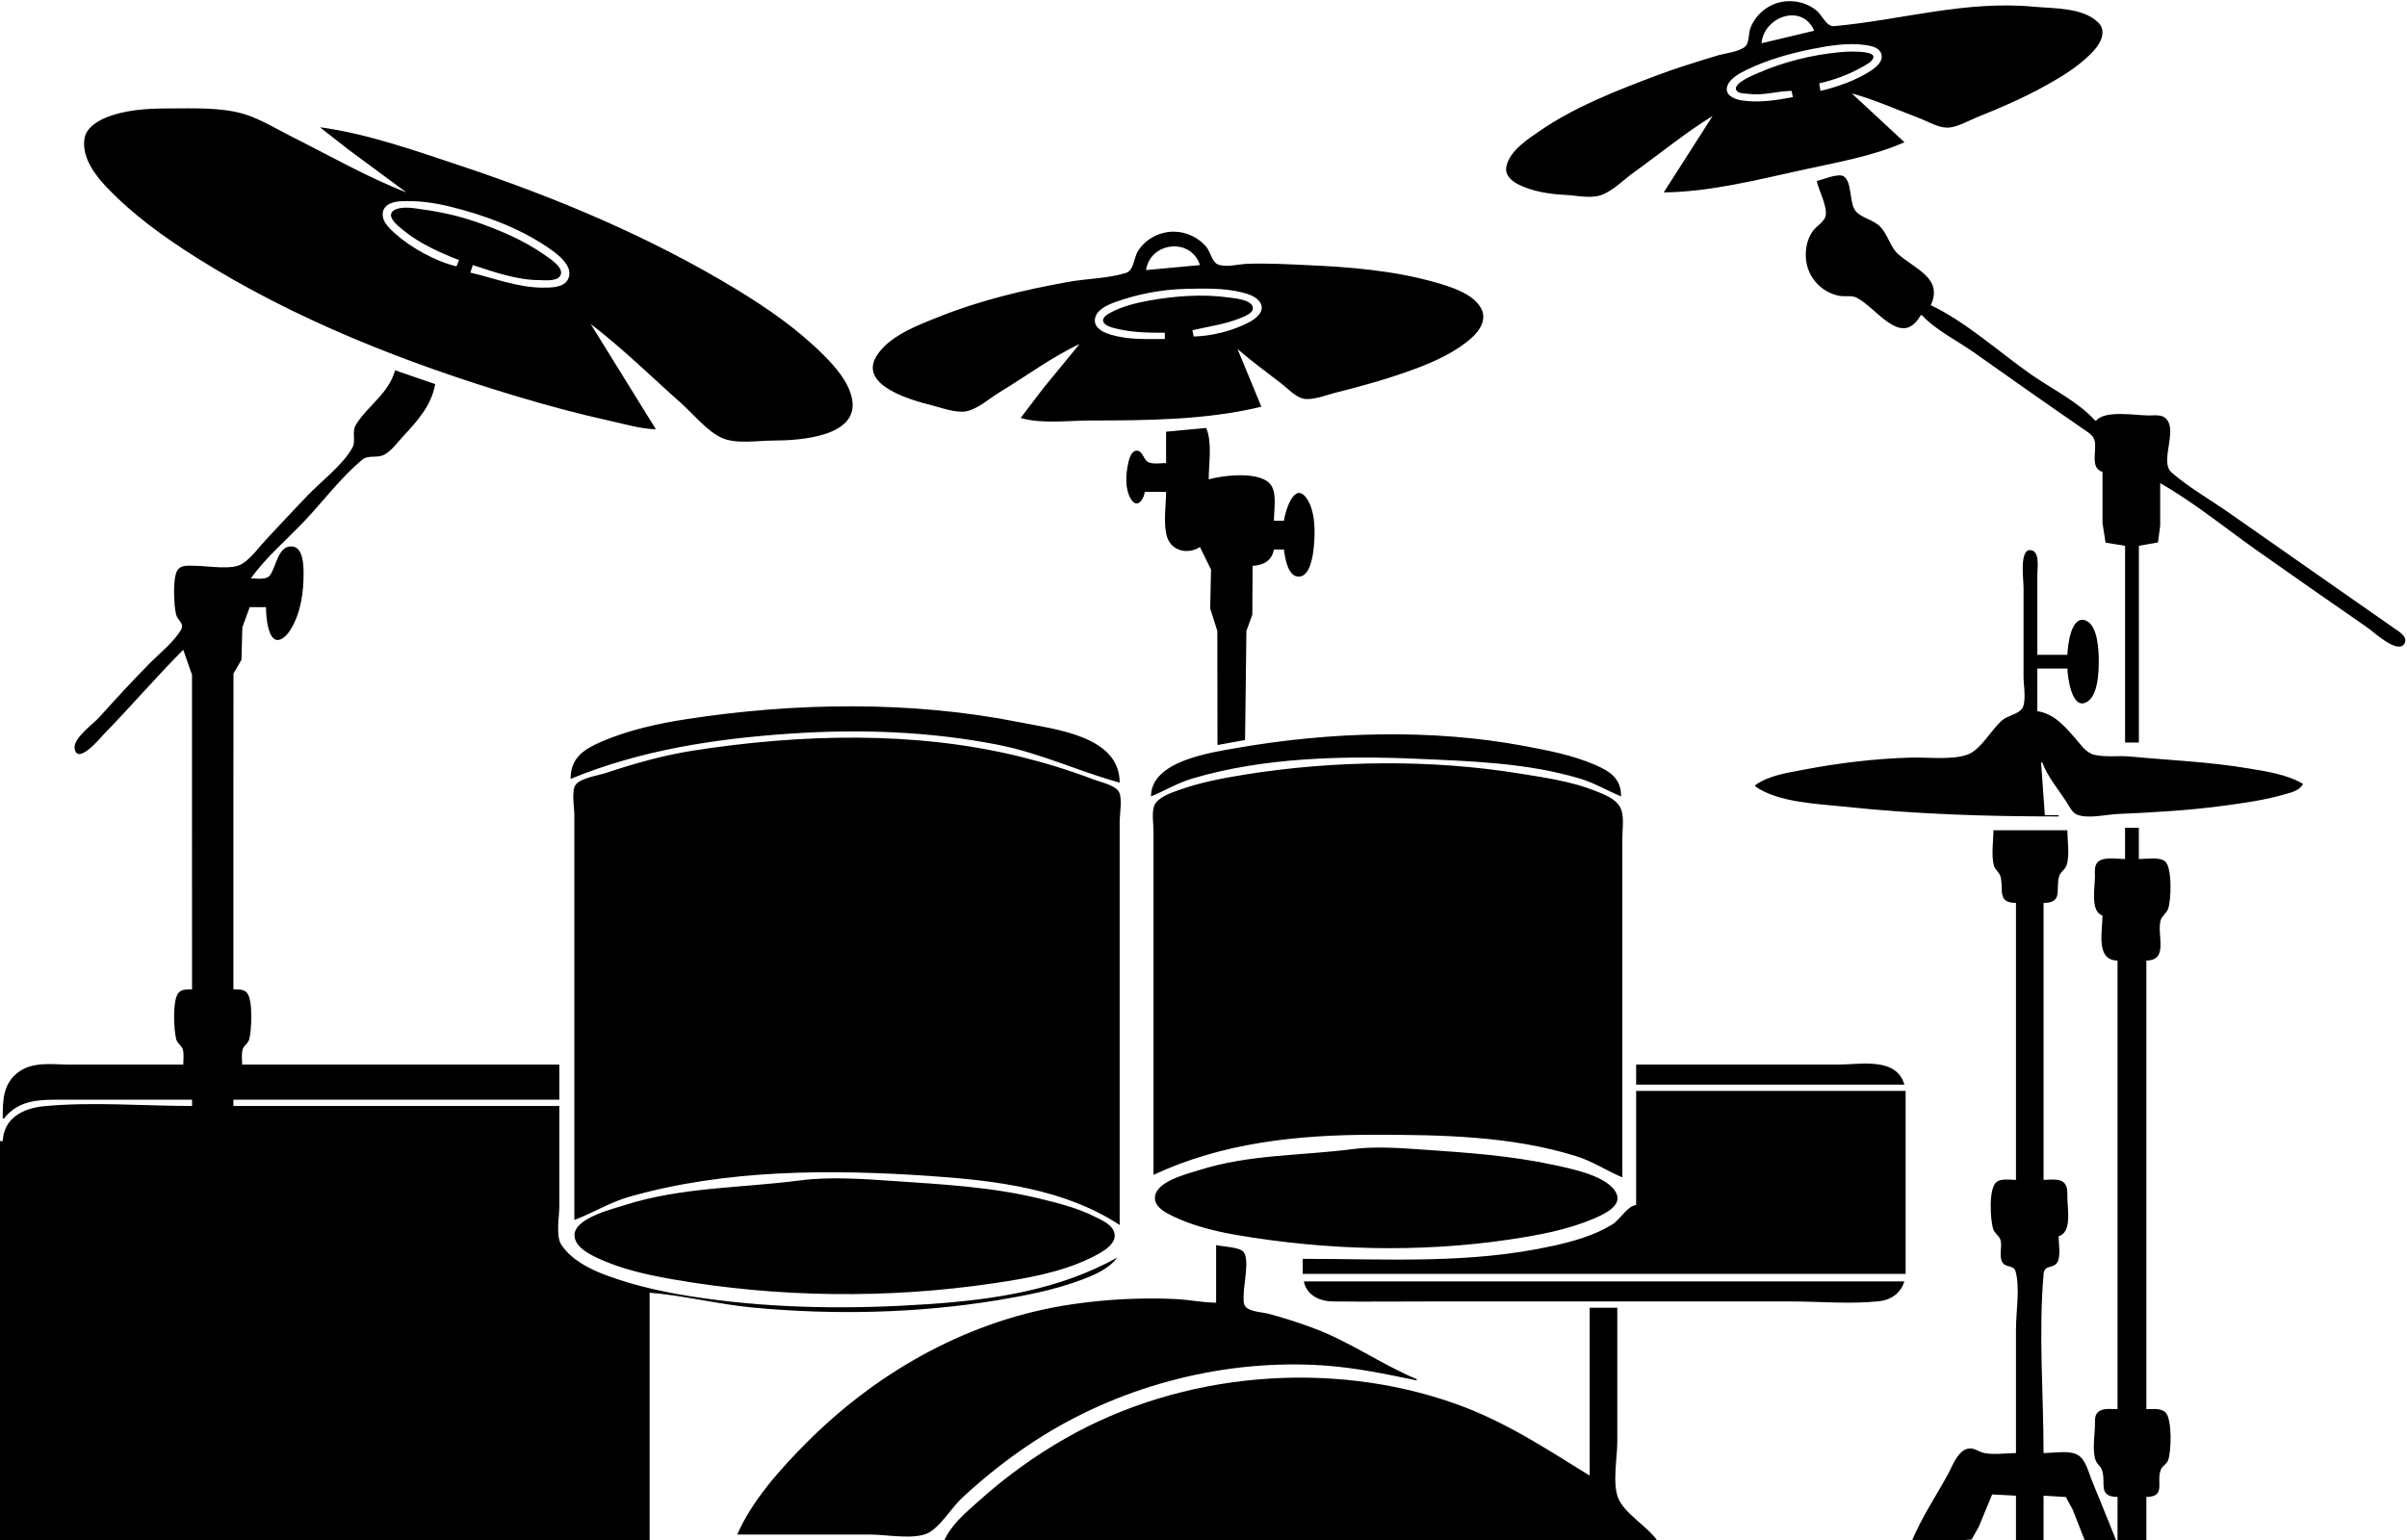<?xml version="1.0" encoding="UTF-8"?>
<svg width="761.49" height="487.37" version="1.1" viewBox="0 0 761.49 487.37" xml:space="preserve" xmlns="http://www.w3.org/2000/svg" xmlns:cc="http://creativecommons.org/ns#" xmlns:dc="http://purl.org/dc/elements/1.1/" xmlns:rdf="http://www.w3.org/1999/02/22-rdf-syntax-ns#"><g transform="matrix(1.333 0 0 -1.333 -1387.7 1599.9)"><path d="m1447.5 1172.7-11.603-18.149c10.711 0.089 22.014 2.929 32.43 5.229 8.081 1.785 17.104 3.311 24.694 6.672l-12.496 11.603c5.338-1.456 10.592-3.826 15.768-5.779 2.017-0.76 4.674-2.341 6.843-2.357 2.27-0.016 5.061 1.651 7.141 2.483 5.465 2.186 10.913 4.538 16.066 7.397 4.258 2.361 8.607 4.97 11.844 8.669 1.508 1.722 2.797 4.469 0.848 6.391-3.713 3.656-10.604 3.321-15.37 3.775-16.108 1.533-31.451-3.166-47.3-4.611-1.88-0.171-2.877 2.624-4.198 3.697-2.794 2.272-6.745 2.851-10.089 1.529-2.52-0.996-4.689-3.175-5.626-5.724-0.455-1.239-0.229-3.608-1.312-4.436-1.63-1.247-4.79-1.514-6.748-2.116-4.885-1.502-9.8-2.994-14.578-4.81-9.387-3.567-19.053-7.31-27.372-13.042-2.871-1.977-7.051-4.661-7.872-8.323-0.47-2.09 1.107-3.477 2.815-4.351 3.225-1.652 7.417-2.317 11.008-2.48 2.594-0.118 5.787-0.891 8.331-0.157 2.835 0.817 5.656 3.756 8.033 5.46 6.209 4.449 12.246 9.419 18.744 13.43m24.099 20.231-12.496-2.975c0.515 6.304 9.655 9.627 12.496 2.975m1.488-14.281-0.297 1.785c3.442 0.789 7.045 2.074 10.116 3.83 0.818 0.467 2.559 1.284 2.743 2.328 0.149 0.859-1.273 1.099-1.851 1.19-1.952 0.306-4.284 0.228-6.248 0.04-6.525-0.624-13.344-2.316-19.339-4.966-1.038-0.459-5.977-2.415-5.082-4.054 0.473-0.863 2.175-0.765 2.999-0.874 3.347-0.44 6.763 0.693 10.116 0.721l0.297-1.488c-3.906-0.736-8.229-1.401-12.198-0.762-1.693 0.273-4.115 1.252-3.344 3.439 0.666 1.89 3.145 3.12 4.832 3.932 4.862 2.338 10.196 3.805 15.471 4.86 3.897 0.78 8.223 1.458 12.198 0.94 1.398-0.182 3.418-0.496 3.984-2.01 0.687-1.832-1.163-3.308-2.496-4.17-3.475-2.249-7.881-3.812-11.901-4.742m7.438-0.298-0.298-0.297 0.298 0.297m-283.83-80.033-15.471 24.992c7.488-5.705 14.379-12.507 21.421-18.759 2.863-2.541 6.304-6.812 9.818-8.334 3.386-1.467 8.581-0.577 12.198-0.577 5.885 0 20.286 0.827 18.604 9.818-0.753 4.028-3.909 7.605-6.704 10.413-6.139 6.169-13.406 11.203-20.826 15.708-20.386 12.375-42.572 21.689-65.157 29.217-10.782 3.594-22.321 7.702-33.62 9.223l6.843-5.355 13.686-10.116c-9.257 3.592-18.192 8.723-27.074 13.164-3.59 1.795-7.475 4.213-11.306 5.394-5.53 1.705-12.416 1.375-18.149 1.375-4.985 0-10.542-0.319-15.174-2.343-2.019-0.882-4.328-2.457-4.697-4.797-0.693-4.393 2.442-8.61 5.303-11.603 6.32-6.612 13.696-11.896 21.41-16.756 23.266-14.656 49.613-24.969 75.868-32.847 7.372-2.212 14.798-4.202 22.314-5.862 3.465-0.765 7.154-1.883 10.711-1.956m251.11 74.678-0.297-0.297 0.297 0.297m24.397-15.769c0.515-2.25 2.603-6.045 2.103-8.304-0.3-1.368-2.258-2.458-3.055-3.597-1.77-2.531-2.083-6.043-1.101-8.926 1.107-3.247 4.034-5.769 7.408-6.406 1.312-0.247 2.901 0.176 4.115-0.433 4.811-2.417 10.63-12.148 15.224-4.169h0.297c3.225-3.518 8.301-5.998 12.198-8.754 8.598-6.08 17.212-12.153 25.884-18.124 1.077-0.741 2.532-1.521 2.88-2.878 0.607-2.357-1.205-6.538 1.88-7.434v-12.198l0.723-4.607 4.632-0.748v-46.711h3.273v46.711l4.54 0.804 0.518 3.956v10.116c7.974-4.541 15.415-10.638 22.909-15.94 8.688-6.147 17.432-12.223 26.182-18.282 1.473-1.02 7.399-6.603 8.911-3.816 0.848 1.558-1.336 2.805-2.365 3.519-3.377 2.346-6.748 4.706-10.116 7.065l-29.157 20.398c-4.478 3.135-9.53 5.997-13.656 9.58-2.949 2.561 1.559 9.912-1.348 12.82-1.006 1.003-2.749 0.724-4.037 0.724-3.166 0-10.279 1.321-12.496-1.19h-0.297c-3.892 4.381-10.369 7.563-15.174 10.925-7.614 5.328-15.418 12.463-23.802 16.447 2.939 6.335-3.493 8.438-7.718 12.099-1.931 1.674-2.404 4.641-4.311 6.559-1.615 1.63-4.201 1.989-5.656 3.51-1.803 1.89-0.845 7.075-3.011 8.441-1.238 0.779-5.016-0.802-6.379-1.155m-333.82-3.273-0.893 0.298 0.893-0.298m14.281-18.446 0.595 1.785c5.057-1.646 10.386-3.544 15.769-3.57 1.393-0.01 4.76-0.443 5.153 1.504 0.354 1.756-2.779 3.697-3.963 4.529-4.956 3.487-10.658 5.874-16.364 7.848-4.771 1.65-9.599 2.556-14.579 3.204-1.351 0.176-4.556 0.368-5.315-1.136-0.727-1.443 2.017-3.461 2.934-4.206 3.781-3.072 8.579-5.232 13.091-6.982l-0.595-1.488c-4.968 1.177-10.787 4.397-14.578 7.787-1.445 1.292-3.428 3.123-2.845 5.299 0.488 1.823 2.697 2.299 4.332 2.373 3.934 0.179 7.787-0.348 11.603-1.29 7.903-1.951 16.122-4.941 22.909-9.516 2.169-1.462 6.501-4.424 5.1-7.601-0.941-2.134-4.044-2.113-5.993-2.111-6.033 0.01-11.488 2.236-17.256 3.57m144.6-16.959-8.554-10.413-5.43-7.141c4.982-1.473 11.479-0.595 16.661-0.595 13.13 0 27.642 0.114 40.463 3.273l-5.653 13.686c3.325-2.895 6.935-5.495 10.413-8.204 1.479-1.151 3.213-3.041 5.058-3.539 2.142-0.58 5.623 0.841 7.736 1.368 6.468 1.614 12.788 3.378 19.041 5.71 4.656 1.737 9.672 4.033 13.388 7.395 1.857 1.679 3.517 4.252 2.243 6.791-1.8 3.597-7.283 5.269-10.871 6.29-10.122 2.882-20.496 3.678-30.942 4.135-4.644 0.203-9.318 0.478-13.983 0.274-2.003-0.088-4.878-0.932-6.8-0.106-1.28 0.55-1.743 2.912-2.58 3.985-1.842 2.361-4.88 3.768-7.876 3.768-3.392 0-6.71-1.774-8.489-4.66-0.95-1.541-0.922-4.546-2.83-5.14-4.254-1.324-9.269-1.332-13.673-2.126-10.389-1.874-20.825-4.336-30.645-8.264-5.019-2.008-12.046-4.582-14.946-9.461-4.13-6.95 8.564-10.411 13.161-11.566 2.398-0.603 5.864-1.932 8.331-1.407 2.667 0.568 5.419 3.066 7.736 4.463 6.251 3.771 12.433 8.396 19.041 11.485m28.562 18.744-12.793-1.19c1.004 6.695 10.68 7.808 12.793 1.19m-1.488-16.959-0.297 1.488c3.825 0.921 7.621 1.352 11.306 2.858 0.929 0.38 3.219 1.171 3.044 2.497-0.256 1.931-4.284 2.22-5.721 2.42-6.276 0.875-12.812 0.366-19.041-0.76-2.903-0.525-5.991-1.28-8.628-2.633-0.718-0.368-2.302-1.14-2.151-2.161 0.18-1.217 2.396-1.653 3.341-1.884 3.682-0.9 7.537-0.931 11.306-0.931v-1.488c-4.289 0-8.63-0.224-12.793 1.023-1.619 0.485-3.868 1.429-3.818 3.439 0.057 2.316 2.856 3.579 4.711 4.256 5.232 1.909 11.089 3.041 16.661 3.178 4.441 0.109 9.041 0.249 13.388-0.785 1.667-0.397 3.889-1.08 4.653-2.785 0.89-1.981-1.375-3.594-2.868-4.38-3.791-1.995-8.805-3.263-13.091-3.351m-143.11 3.273-0.298-0.297 0.298 0.297m-46.413-11.306c-1.614-5.606-6.261-8.143-9.232-12.793-1.175-1.839 0-3.878-0.862-5.482-2.256-4.175-7.439-8.046-10.721-11.477-3.291-3.442-6.556-6.928-9.803-10.413-1.766-1.895-3.465-4.373-5.68-5.771-2.465-1.556-8.139-0.477-11.008-0.477-1.393 0-3.328 0.341-4.283-0.937-1.299-1.738-0.907-8.579-0.382-10.666 0.341-1.354 2.043-2.066 1.166-3.573-1.686-2.899-5.145-5.64-7.508-8.032-4.09-4.139-8.048-8.479-11.953-12.793-1.451-1.603-6.224-4.962-5.788-7.422 0.709-3.999 6.206 2.715 7.024 3.554 6.367 6.527 12.3 13.485 18.748 19.934l2.077-5.951 0.01-74.677c-1.075 0-2.316 0.104-3.144-0.724-1.573-1.573-1.193-9.083-0.595-11.164 0.283-0.986 1.297-1.445 1.562-2.424 0.293-1.084 0.094-2.422 0.094-3.539h-26.777c-4.022 0-8.737 0.804-12.198-1.677-3.884-2.785-3.868-6.819-3.868-11.116h0.297c3.653 4.695 8.903 4.463 14.281 4.463h30.347v-1.488c-11.539 0-23.626 1.043-35.108-0.051-4.903-0.467-9.578-2.766-9.818-8.28h-0.893v-94.909h154.41v58.909c8.115-0.663 16.238-2.743 24.397-3.52 19.055-1.815 39.102-1.398 58.017 1.711 6.855 1.128 13.711 2.449 20.231 4.912 2.987 1.125 6.392 2.594 8.331 5.227-13.738-7.649-29.07-9.964-44.628-11.035-17.964-1.238-35.978-1.119-53.851 1.434-7.775 1.11-15.54 2.693-22.909 5.451-3.878 1.452-8.232 3.663-10.558 7.252-1.334 2.06-0.451 6.693-0.451 9.097v23.802h-77.355v1.488h77.355v8.331h-75.273c0 1.117-0.199 2.455 0.094 3.539 0.265 0.979 1.278 1.438 1.562 2.424 0.598 2.081 0.978 9.591-0.595 11.164-0.827 0.828-2.069 0.721-3.144 0.724v49.984l0.017 24.99 1.895 3.28 0.214 7.719 1.741 4.772h3.868c0-2.251 0.534-10.671 4.705-6.775 0.439 0.411 0.789 0.912 1.106 1.42 2.453 3.931 3.122 8.852 3.114 13.388 0 1.869-0.089 6.143-2.679 6.387-3.433 0.324-3.845-5.015-5.332-6.888-0.904-1.139-3.196-0.69-4.485-0.69 3.582 5.086 8.819 9.426 13.064 13.984 4.335 4.654 8.489 10.154 13.388 14.21 1.45 1.2 3.649 0.21 5.382 1.262 1.692 1.027 2.865 2.74 4.192 4.164 3.4 3.649 6.797 7.363 7.709 12.496l-9.521 3.273m182.98-14.579v-7.438c-1.256 0-3.275-0.38-4.381 0.306-1.011 0.626-1.228 2.804-2.733 2.617-1.205-0.15-1.653-1.962-1.865-2.923-0.588-2.657-0.858-6.173 0.675-8.611 1.483-2.358 3.058 0.037 3.246 1.768h5.058c0-3.266-0.742-7.582 0.239-10.711 1.074-3.426 5.063-4.191 7.794-2.38l2.634-5.356-0.202-9.223 1.694-5.355 0.04-27.074 6.545 1.19 0.315 25.884 1.407 3.868 0.064 11.603c2.553 0.112 4.576 1.204 5.058 3.868h2.38c0.247-1.917 0.893-6.507 3.567-6.433 2.687 0.074 3.332 5.062 3.523 7.028 0.342 3.526 0.408 8.562-1.726 11.586-2.939 4.168-5.096-3.266-5.364-5.338h-2.38c0 2.401 0.723 6.213-0.598 8.319-2.249 3.59-11.394 2.477-14.873 1.5 0 3.728 0.87 8.727-0.595 12.198l-9.521-0.893m139.83-83.901v-0.297c5.45-3.847 14.665-4.118 21.124-4.81 16.935-1.813 33.84-2.331 50.876-2.331v0.297h-3.273l-0.892 12.496h0.297c1.193-3.259 3.746-6.33 5.653-9.223 0.643-0.972 1.36-2.599 2.478-3.093 2.562-1.134 7.004-0.013 9.72 0.106 8.655 0.379 17.286 0.86 25.884 2.056 4.49 0.624 9.024 1.251 13.388 2.505 1.746 0.502 3.865 0.878 4.76 2.591-3.915 2.276-8.682 2.954-13.091 3.693-9.292 1.558-18.628 1.913-27.967 2.801-2.814 0.268-5.861-0.252-8.628 0.443-1.874 0.47-3.335 2.696-4.549 4.071-2.478 2.813-4.945 5.673-8.839 6.248v10.116h7.141c0.042-1.958 0.988-9.745 4.451-8.02 2.826 1.408 2.987 7.118 2.987 9.805 0 2.52-0.217 8.428-3.032 9.596-3.567 1.482-4.365-6.036-4.406-8.108h-7.141v19.041c0 1.56 0.717 5.814-1.776 5.814-2.487 0-1.496-7.121-1.496-8.79v-21.422c0-1.828 0.791-6.152-0.476-7.584-1.08-1.221-3.288-1.499-4.582-2.595-2.535-2.147-4.983-6.869-8.06-8.088-3.564-1.411-9.533-0.685-13.362-0.779-8.548-0.209-17.479-1.291-25.884-2.912-3.826-0.738-8.066-1.323-11.306-3.629m-281.16 1.488c16.718 6.859 34.169 9.512 52.066 10.737 16.513 1.131 33.097 0.549 49.388-2.646 10.067-1.974 19.096-6.313 28.86-8.984 0 11.098-15.321 12.645-23.802 14.34-25.671 5.133-53.352 4.707-79.14 0.707-6.731-1.044-13.656-2.585-19.934-5.274-4.324-1.852-7.437-3.893-7.438-8.881m137.75-4.165c3.339 1.386 6.287 3.196 9.818 4.248 16.81 5.009 35.89 5.449 53.256 4.689 12.904-0.565 26.173-0.963 38.678-4.689 3.531-1.052 6.48-2.863 9.818-4.248 0 4.234-2.55 5.925-6.248 7.521-5.299 2.287-11.02 3.375-16.661 4.438-21.978 4.142-46.181 3.392-68.132-0.43-6.552-1.141-20.528-3.139-20.529-11.529m-136.86-100.56c4.465 1.69 8.409 4.191 13.091 5.526 22.917 6.532 47.862 6.535 71.405 4.914 15.376-1.059 31.837-3.008 44.926-11.63v95.802c0 1.773 0.748 5.769-0.306 7.245-1.011 1.415-4.361 2.143-5.942 2.745-5.639 2.145-11.399 3.925-17.256 5.37-25.104 6.195-52.261 5.411-77.653 1.473-7.037-1.092-14.075-3.086-20.826-5.328-1.827-0.607-5.947-1.188-7.132-2.787-1.059-1.428-0.306-5.493-0.306-7.23v-96.099m137.45 10.711c16.447 7.688 34.304 9.521 52.364 9.521 15.956 0 32.51-0.283 47.901-5.065 4.005-1.245 7.233-3.463 11.008-5.05v80.628c0 2.236 0.571 5.429-0.622 7.426-1.178 1.972-3.895 2.941-5.924 3.746-5.665 2.248-11.874 3.106-17.851 4.075-21.056 3.415-44.116 3.131-65.157-0.248-5.205-0.836-10.492-1.829-15.471-3.601-1.87-0.666-4.496-1.501-5.73-3.164-1.119-1.508-0.518-4.66-0.518-6.448v-81.818m230.58 82.413v-7.438c-1.815 0-5.433 0.708-6.665-0.937-0.663-0.887-0.476-2.189-0.476-3.229 0-2.487-1.172-8.365 1.785-9.223 0-3.772-1.672-10.664 3.57-10.711v-106.51c-1.437 0-3.534 0.372-4.665-0.723-0.776-0.753-0.687-1.853-0.69-2.847-0.01-2.493-0.708-6.275 0.178-8.616 0.312-0.821 1.11-1.306 1.428-2.121 1.19-3.062-1.145-6.474 3.749-6.519v-10.413h6.843v10.413c4.796 0.045 2.237 3.538 3.451 6.507 0.357 0.872 1.324 1.253 1.684 2.136 0.815 2.002 1.003 9.824-0.568 11.395-1.119 1.119-3.13 0.788-4.567 0.788v106.51c5.367 0.048 2.461 6.023 3.368 9.509 0.283 1.09 1.363 1.659 1.767 2.694 0.774 1.985 1.044 10.028-0.741 11.378-1.446 1.093-4.457 0.518-6.179 0.518v7.438h-3.273m-31.24-0.595c0-2.574-0.541-5.831 0.095-8.326 0.271-1.067 1.321-1.634 1.595-2.694 0.809-3.108-0.919-6.195 3.666-6.236v-65.752c-1.354 0-3.517 0.402-4.635-0.518-1.916-1.576-1.449-8.885-0.803-11.081 0.33-1.118 1.476-1.627 1.773-2.713 0.452-1.65-0.461-3.748 0.446-5.28 0.762-1.288 2.69-0.562 3.124-2.145 1.089-3.969 0.095-9.547 0.095-13.668v-29.454c-2.353 0-5.132-0.452-7.438-0.01-1.619 0.312-2.692 1.624-4.46 0.898-2.157-0.887-3.21-4.037-4.261-5.947-2.844-5.18-6.263-10.309-8.536-15.769h10.116l4.049 0.306 1.672 2.966 3.204 7.736 5.653-0.297v-10.711h6.545v10.711l5.275-0.306 1.627-2.966 2.916-7.438h7.438c-1.895 4.885-3.945 9.711-5.891 14.578-0.768 1.919-1.386 4.796-3.344 5.855-2.035 1.101-5.751 0.393-8.021 0.393 0 13.998-1.22 28.607 0.018 42.545 0.199 2.249 2.333 1.175 3.246 2.722 0.887 1.494 0.306 4.505 0.306 6.203 3.249 0.935 2.086 6.556 2.083 9.223 0 1.141 0.113 2.548-0.747 3.441-1.119 1.16-3.445 0.724-4.906 0.724v65.752c4.665 0.042 2.832 3.036 3.666 6.235 0.286 1.107 1.434 1.618 1.794 2.703 0.794 2.397 0.193 5.804 0.193 8.318h-17.554m-84.793-55.636v-4.76h63.669c-1.91 6.619-10.431 4.76-15.769 4.76h-47.901m0-6.248v-27.074c-2.249-0.366-3.695-3.406-5.653-4.621-4.207-2.613-9.187-4.006-13.984-5.072-19.871-4.412-39.407-3.1-59.504-3.1v-3.57h143.1v43.438h-63.967m-67.24-13.812c-12.3-1.615-24.562-1.193-36.595-5.034-2.875-0.917-10.581-2.74-10.357-6.741 0.121-2.168 2.705-3.411 4.407-4.23 4.687-2.253 10.067-3.554 15.174-4.423 21.076-3.585 43.075-4.207 64.264-1.085 7.024 1.035 14.296 2.339 20.826 5.233 2.035 0.902 6.138 2.818 4.876 5.689-1.865 4.239-10.946 5.979-14.992 6.847-10.214 2.191-20.279 2.887-30.645 3.597-5.468 0.374-11.502 0.861-16.959 0.145m-131.21-7.438c-13.992-1.837-27.981-1.528-41.653-5.882-3.008-0.958-12.237-3.195-11.839-7.38 0.242-2.541 3.238-4.118 5.293-5.091 5.587-2.645 11.796-4.037 17.851-5.099 24.905-4.365 51.154-4.692 76.165-0.988 7.755 1.148 16.118 2.562 23.207 6.049 2.172 1.068 7.028 3.393 5.347 6.605-0.809 1.547-2.967 2.467-4.454 3.211-4.133 2.067-8.625 3.194-13.091 4.278-11.372 2.759-22.917 3.359-34.512 4.153-7.141 0.489-15.194 1.08-22.314 0.145m98.777-15.345v-13.686c-3.279 0.027-6.543 0.738-9.818 0.881-8.157 0.357-16.329-0.071-24.397-1.258-23.99-3.534-45.765-15.635-62.777-32.647-6.171-6.171-13.166-13.903-16.661-22.017h31.537c3.737 0 9.893-1.193 13.362 0.178 3.009 1.193 5.962 6.191 8.357 8.423 5.965 5.558 12.408 10.583 19.339 14.885 19.629 12.178 43.576 18.232 66.645 16.652 7.477-0.512 14.698-2.032 22.016-3.543v0.297c-8.482 3.549-15.971 8.982-24.694 12.184-3.416 1.252-6.891 2.398-10.413 3.323-1.547 0.405-3.968 0.443-5.261 1.434-0.948 0.723-0.69 2.243-0.69 3.291 0 2.249 1.395 8.131-0.01 9.937-0.941 1.211-5.045 1.279-6.537 1.666m20.826-8.628c0.637-3.293 3.746-4.722 6.843-4.76 7.831-0.092 15.67 0 23.504 0h85.091c6.923 0 14.245-0.687 21.124 0.051 2.809 0.303 5.132 1.955 5.95 4.71h-142.51m67.835-6.248v-39.868c-10.488 6.474-20.094 12.877-31.835 17.051-29.803 10.598-65.06 7.5-92.529-8.17-7.528-4.296-14.386-9.283-20.826-15.078-3.073-2.767-6.316-5.436-8.033-9.274h169.29c-2.377 3.475-7.747 6.355-9.3 10.142-1.416 3.451-0.22 9.631-0.22 13.362v31.835z"/></g></svg>
